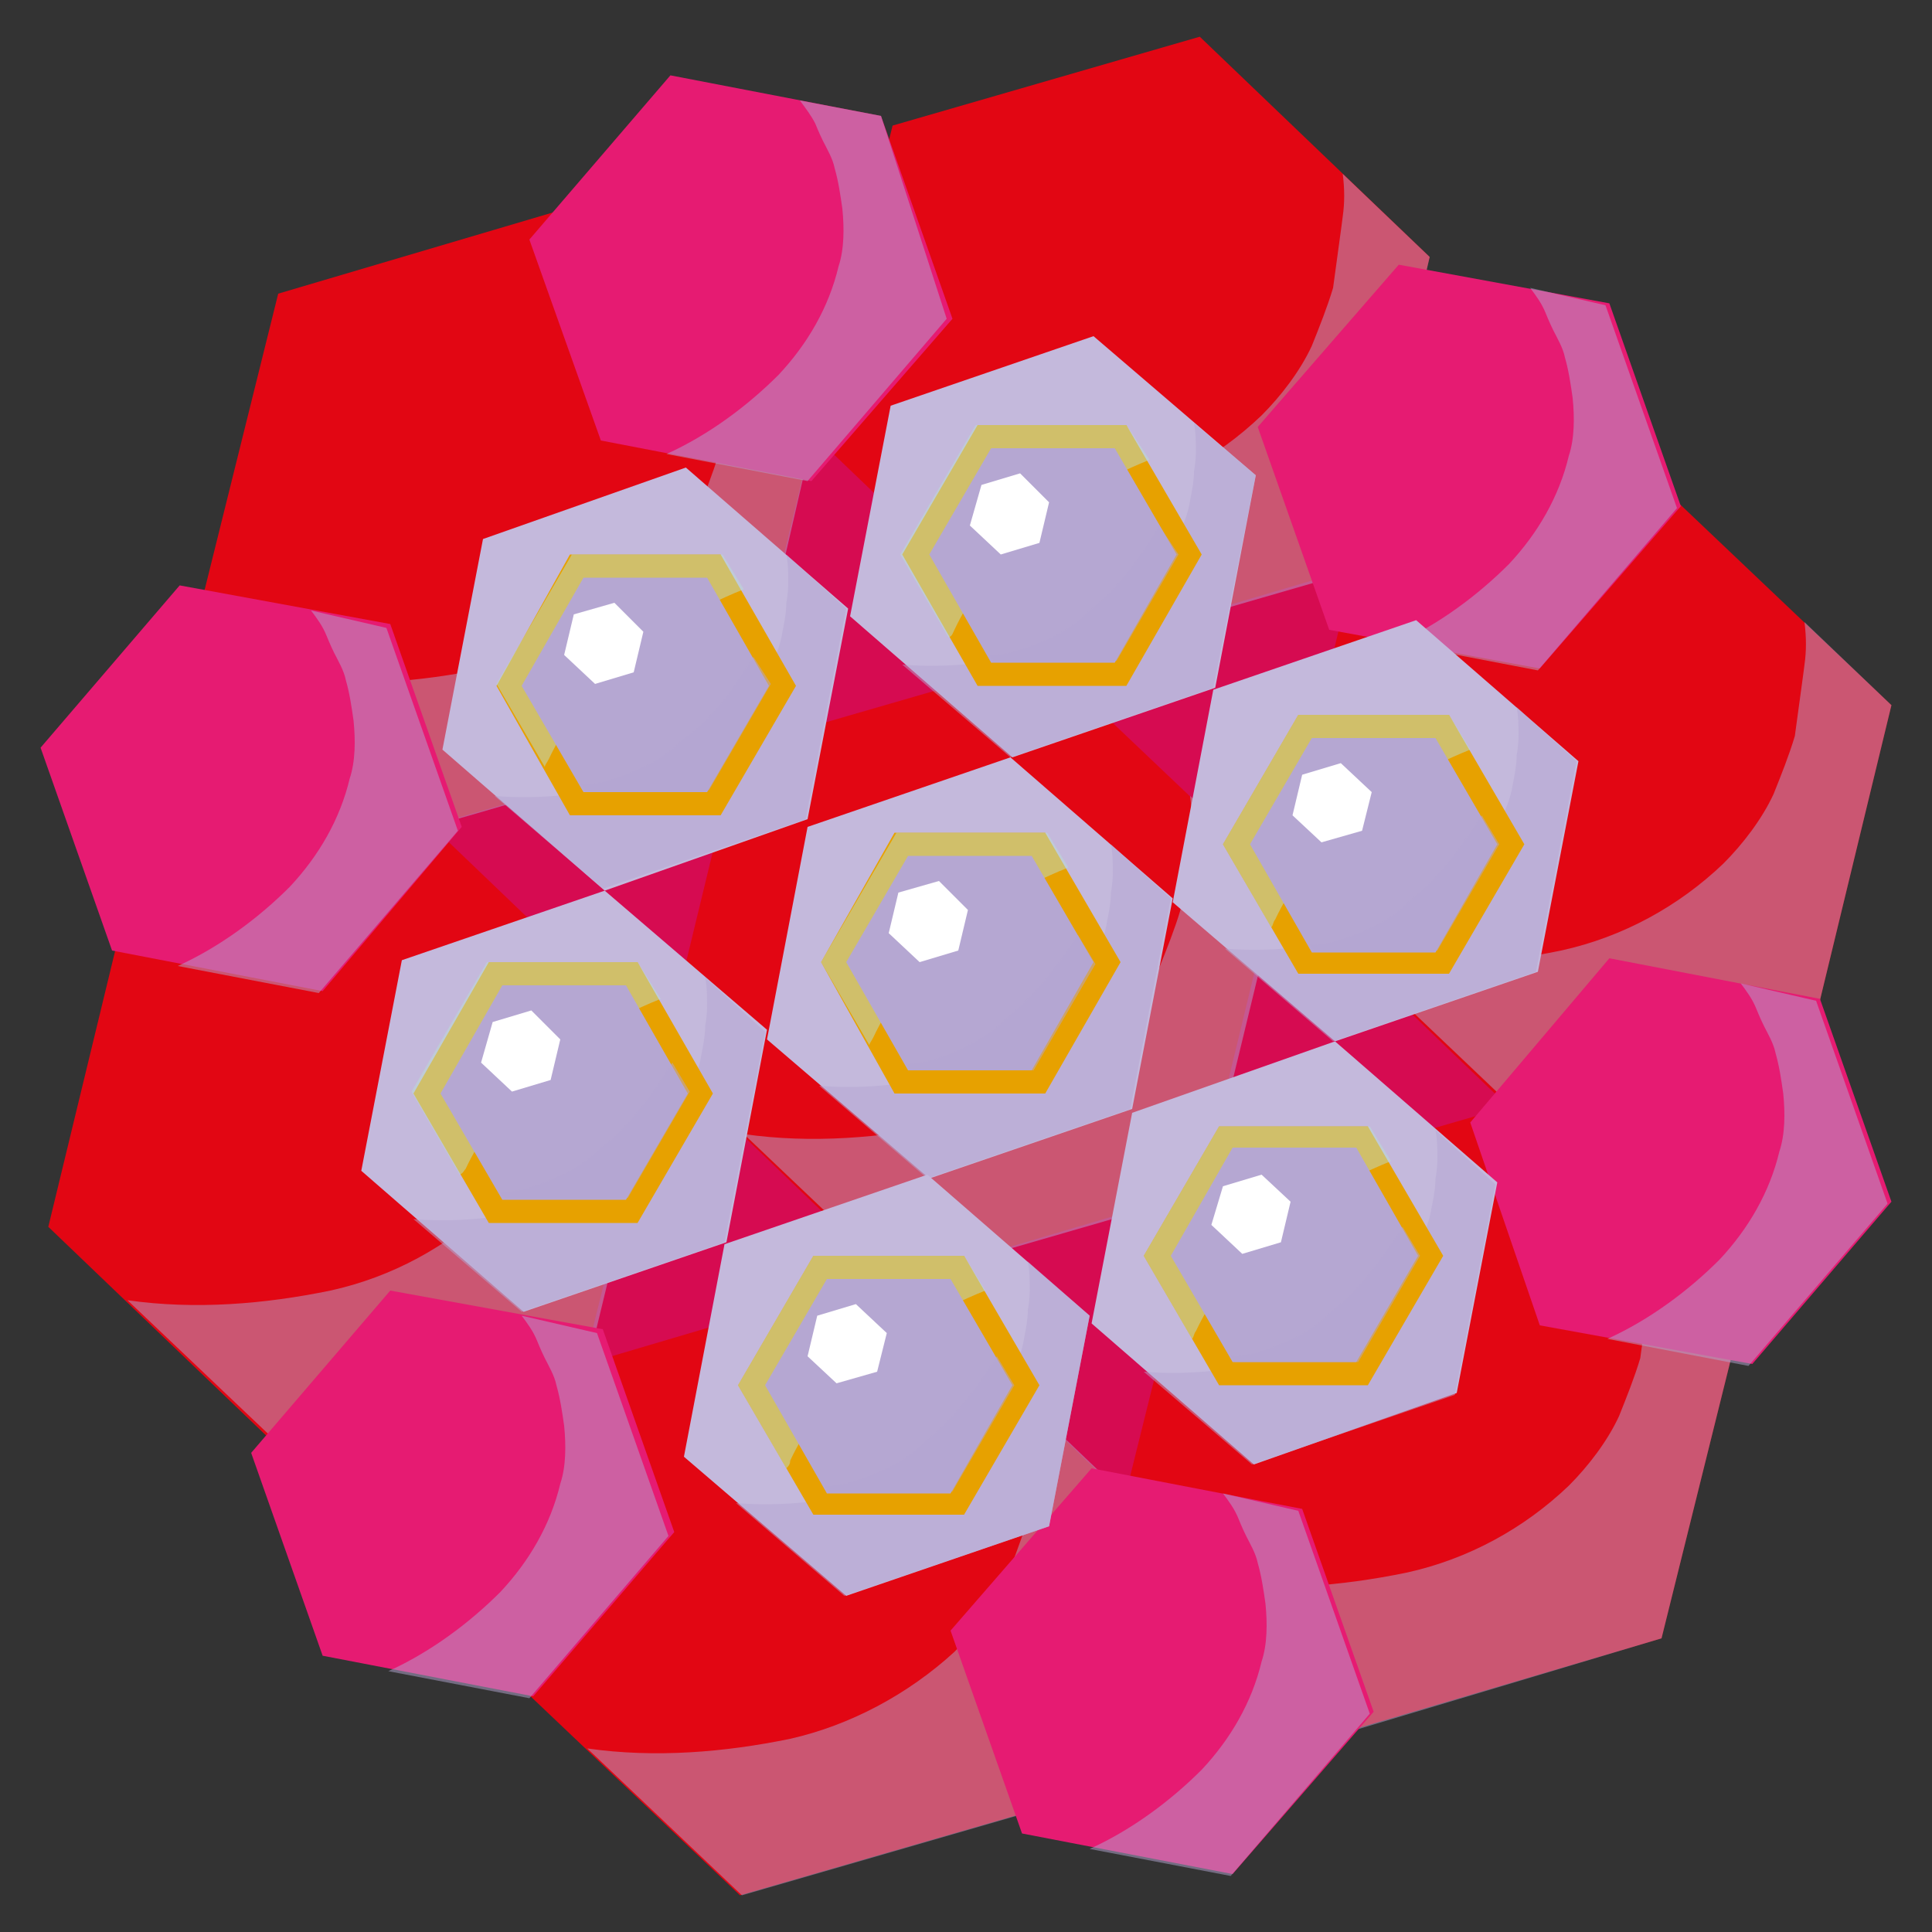 <svg xmlns="http://www.w3.org/2000/svg" xmlns:xlink="http://www.w3.org/1999/xlink" id="Layer_1" x="0" y="0" version="1.1" viewBox="0 0 100 100" xml:space="preserve" style="enable-background:new 0 0 100 100"><rect x="0" y="0" width="100" height="100" fill="#333333" stroke="none"/><style type="text/css">.st1,.st4{opacity:.5;fill:#b5a7d2}.st4{fill:#baded4}.st6{fill:#fff}.st8{fill:#c4b9dc}.st11{fill:#e61b72}.st12{fill:#b5a7d2}.st13{fill:#e20613}.st15{fill:#d60b51}.st16{fill:#e7a100}</style><g><g><polygon points="77.6 76.7 39.9 87.7 11.6 60.6 20.9 22.6 58.5 11.6 86.8 38.7" class="st15"/><polygon points="62.2 61.6 46.3 66.3 34.3 54.8 38.2 38.7 54.1 34.1 66.1 45.5" class="st13"/><path d="M61.6,41.2c0.1,0.8,0.1,1.5,0,2.2c0,0,0,0,0,0c0,0,0,0,0,0c0,0-0.1,0.8-0.2,1.5c-0.1,0.7-0.2,1.5-0.3,2.2 c-0.3,1-0.7,2-1.1,3c-0.6,1.3-1.6,2.6-2.6,3.6c-2.3,2.2-5.2,3.8-8.4,4.5c-3.4,0.7-7,1-10.5,0.5l8,7.6l15.9-4.6l3.9-16.1L61.6,41.2 z" class="st1"/><polygon points="70.1 29.4 54.2 34.1 42.2 22.6 46.2 6.5 62.1 1.9 74 13.3" class="st13"/><path d="M69.5,9c0.1,0.8,0.1,1.5,0,2.2c0,0,0,0,0,0c0,0,0,0,0,0c0,0-0.1,0.8-0.2,1.5c-0.1,0.7-0.2,1.5-0.3,2.2 c-0.3,1-0.7,2-1.1,3c-0.6,1.3-1.6,2.6-2.6,3.6c-2.3,2.2-5.2,3.8-8.4,4.5c-3.4,0.7-7,1-10.5,0.5l8,7.6l15.9-4.6L74,13.3L69.5,9z" class="st1"/><polygon points="94 52.6 78.1 57.3 66.1 45.8 70 29.7 85.9 25.1 97.9 36.5" class="st13"/><path d="M93.4,32.2c0.1,0.8,0.1,1.5,0,2.2c0,0,0,0,0,0c0,0,0,0,0,0c0,0-0.1,0.8-0.2,1.5c-0.1,0.7-0.2,1.5-0.3,2.2 c-0.3,1-0.7,2-1.1,3c-0.6,1.3-1.6,2.6-2.6,3.6c-2.3,2.2-5.2,3.8-8.4,4.5c-3.4,0.7-7,1-10.5,0.5l8,7.6L94,52.6l3.9-16.1L93.4,32.2z" class="st1"/><polygon points="38.3 38.1 22.4 42.7 10.4 31.3 14.4 15.2 30.3 10.5 42.2 22" class="st13"/><path d="M37.7,17.6c0.1,0.8,0.1,1.5,0,2.2c0,0,0,0,0,0c0,0,0,0,0,0c0,0-0.1,0.8-0.2,1.5c-0.1,0.7-0.2,1.5-0.3,2.2 c-0.3,1-0.7,2-1.1,3c-0.6,1.3-1.6,2.6-2.6,3.6c-2.3,2.2-5.2,3.8-8.4,4.5c-3.4,0.7-7,1-10.5,0.5l8,7.6l15.9-4.6L42.2,22L37.7,17.6z" class="st1"/><polygon points="86 84.8 70.1 89.5 58.1 78 62.1 61.9 78 57.3 90 68.7" class="st13"/><path d="M85.4,64.4c0.1,0.8,0.1,1.5,0,2.2c0,0,0,0,0,0c0,0,0,0,0,0c0,0-0.1,0.8-0.2,1.5c-0.1,0.7-0.2,1.5-0.3,2.2 c-0.3,1-0.7,2-1.1,3c-0.6,1.3-1.6,2.6-2.6,3.6c-2.3,2.2-5.2,3.8-8.4,4.5c-3.4,0.7-7,1-10.5,0.5l8,7.6L86,84.8L90,68.7L85.4,64.4z" class="st1"/><polygon points="54.2 93.5 38.3 98.1 26.3 86.7 30.3 70.6 46.2 65.9 58.1 77.4" class="st13"/><path d="M53.6,73c0.1,0.8,0.1,1.5,0,2.2c0,0,0,0,0,0c0,0,0,0,0,0c0,0-0.1,0.8-0.2,1.5c-0.1,0.7-0.2,1.5-0.3,2.2 c-0.3,1-0.7,2-1.1,3c-0.6,1.3-1.6,2.6-2.6,3.6C47,87.7,44,89.3,40.9,90c-3.4,0.7-7,1-10.5,0.5l8,7.6l15.9-4.6l3.9-16.1L53.6,73z" class="st1"/><polygon points="30.3 70.3 14.4 74.9 2.5 63.5 6.4 47.4 22.3 42.7 34.3 54.2" class="st13"/><path d="M29.7,49.8c0.1,0.8,0.1,1.5,0,2.2c0,0,0,0,0,0c0,0,0,0,0,0c0,0-0.1,0.8-0.2,1.5c-0.1,0.7-0.2,1.5-0.3,2.2 c-0.3,1-0.7,2-1.1,3c-0.6,1.3-1.6,2.6-2.6,3.6c-2.3,2.2-5.2,3.8-8.4,4.5c-3.4,0.7-7,1-10.5,0.5l8,7.6l15.9-4.6l3.9-16.1L29.7,49.8 z" class="st1"/></g><polygon points="34.9 79.3 27.6 87.8 16.7 85.7 13 75.2 20.2 66.8 31.2 68.8" class="st11"/><path d="M27,68.1c0.3,0.4,0.6,0.8,0.8,1.3c0,0,0,0,0,0c0,0,0,0,0,0c0,0,0.2,0.5,0.4,0.9c0.2,0.4,0.5,0.9,0.6,1.4 c0.2,0.7,0.3,1.4,0.4,2.1c0.1,1,0.1,2.1-0.2,3c-0.5,2.1-1.6,4-3.1,5.6c-1.6,1.6-3.6,3.1-5.8,4.1l7.3,1.4l7.2-8.4l-3.7-10.5L27,68.1 z" class="st1"/><polygon points="87 26.2 79.7 34.6 68.8 32.6 65.1 22.1 72.4 13.7 83.3 15.7" class="st11"/><path d="M79.2,14.9c0.3,0.4,0.6,0.8,0.8,1.3c0,0,0,0,0,0c0,0,0,0,0,0c0,0,0.2,0.5,0.4,0.9c0.2,0.4,0.5,0.9,0.6,1.4 c0.2,0.7,0.3,1.4,0.4,2.1c0.1,1,0.1,2.1-0.2,3c-0.5,2.1-1.6,4-3.1,5.6c-1.6,1.6-3.6,3.1-5.8,4.1l7.3,1.4l7.2-8.4l-3.7-10.5 L79.2,14.9z" class="st1"/><polygon points="23.9 42.8 16.7 51.3 5.8 49.2 2.1 38.7 9.3 30.3 20.2 32.3" class="st11"/><path d="M16.1,31.6c0.3,0.4,0.6,0.8,0.8,1.3c0,0,0,0,0,0c0,0,0,0,0,0c0,0,0.2,0.5,0.4,0.9c0.2,0.4,0.5,0.9,0.6,1.4 c0.2,0.7,0.3,1.4,0.4,2.1c0.1,1,0.1,2.1-0.2,3c-0.5,2.1-1.6,4-3.1,5.6c-1.6,1.6-3.6,3.1-5.8,4.1l7.3,1.4l7.2-8.4l-3.7-10.5 L16.1,31.6z" class="st1"/><polygon points="49.3 16.5 42 24.9 31.1 22.8 27.4 12.4 34.7 3.9 45.6 6" class="st11"/><path d="M41.4,5.2C41.7,5.6,42,6,42.2,6.4c0,0,0,0,0,0c0,0,0,0,0,0c0,0,0.2,0.5,0.4,0.9c0.2,0.4,0.5,0.9,0.6,1.4 c0.2,0.7,0.3,1.4,0.4,2.1c0.1,1,0.1,2.1-0.2,3c-0.5,2.1-1.6,4-3.1,5.6c-1.6,1.6-3.6,3.1-5.8,4.1l7.3,1.4l7.2-8.4L45.6,6L41.4,5.2z" class="st1"/><polygon points="97.9 62.2 90.7 70.6 79.7 68.6 76.1 58.1 83.3 49.6 94.2 51.7" class="st11"/><path d="M90.1,50.9c0.3,0.4,0.6,0.8,0.8,1.3c0,0,0,0,0,0c0,0,0,0,0,0c0,0,0.2,0.5,0.4,0.9c0.2,0.4,0.5,0.9,0.6,1.4 c0.2,0.7,0.3,1.4,0.4,2.1c0.1,1,0.1,2.1-0.2,3c-0.5,2.1-1.6,4-3.1,5.6c-1.6,1.6-3.6,3.1-5.8,4.1l7.3,1.4l7.2-8.4l-3.7-10.5 L90.1,50.9z" class="st1"/><polygon points="71.1 88.6 63.8 97 52.9 94.9 49.2 84.4 56.5 76 67.4 78.1" class="st11"/><path d="M63.3,77.3c0.3,0.4,0.6,0.8,0.8,1.3c0,0,0,0,0,0c0,0,0,0,0,0c0,0,0.2,0.5,0.4,0.9c0.2,0.4,0.5,0.9,0.6,1.4 c0.2,0.7,0.3,1.4,0.4,2.1c0.1,1,0.1,2.1-0.2,3c-0.5,2.1-1.6,4-3.1,5.6c-1.6,1.6-3.6,3.1-5.8,4.1l7.3,1.4l7.2-8.4l-3.7-10.5 L63.3,77.3z" class="st1"/><g><g><polygon points="62.9 35.6 52.4 39.2 44 31.9 46.1 21 56.6 17.4 65 24.6" class="st8"/><path d="M61.8,21.9c0.1,0.5,0.1,1,0.1,1.5c0,0,0,0,0,0c0,0,0,0,0,0c0,0,0,0.5-0.1,1c0,0.5-0.1,1-0.2,1.5 c-0.1,0.7-0.4,1.4-0.7,2c-0.4,0.9-1,1.8-1.6,2.5c-1.5,1.5-3.4,2.7-5.5,3.3c-2.2,0.6-4.7,0.9-7.1,0.7l5.6,4.8l10.5-3.6L65,24.6 L61.8,21.9z" class="st1"/></g><g><polygon points="79.6 50.3 69.1 53.9 60.7 46.7 62.8 35.7 73.3 32.1 81.7 39.4" class="st8"/><path d="M78.5,36.6c0.1,0.5,0.1,1,0.1,1.5c0,0,0,0,0,0c0,0,0,0,0,0c0,0,0,0.5-0.1,1c0,0.5-0.1,1-0.2,1.5 c-0.1,0.7-0.4,1.4-0.7,2c-0.4,0.9-1,1.8-1.6,2.5c-1.5,1.5-3.4,2.7-5.5,3.3c-2.2,0.6-4.7,0.9-7.1,0.7l5.6,4.8l10.5-3.6l2.1-10.9 L78.5,36.6z" class="st1"/></g><g><polygon points="58.6 57.4 48.1 61 39.7 53.8 41.8 42.8 52.3 39.2 60.7 46.5" class="st8"/><path d="M57.5,43.7c0.1,0.5,0.1,1,0.1,1.5c0,0,0,0,0,0c0,0,0,0,0,0c0,0,0,0.5-0.1,1c0,0.5-0.1,1-0.2,1.5 c-0.1,0.7-0.4,1.4-0.7,2c-0.4,0.9-1,1.8-1.6,2.5c-1.5,1.5-3.4,2.7-5.5,3.3c-2.2,0.6-4.7,0.9-7.1,0.7l5.6,4.8l10.5-3.6l2.1-10.9 L57.5,43.7z" class="st1"/></g><g><polygon points="41.8 42.4 31.3 46.1 22.9 38.8 25 27.9 35.5 24.2 43.9 31.5" class="st8"/><path d="M40.7,28.7c0.1,0.5,0.1,1,0.1,1.5c0,0,0,0,0,0c0,0,0,0,0,0c0,0,0,0.5-0.1,1c0,0.5-0.1,1-0.2,1.5 c-0.1,0.7-0.4,1.4-0.7,2c-0.4,0.9-1,1.8-1.6,2.5c-1.5,1.5-3.4,2.7-5.5,3.3c-2.2,0.6-4.7,0.9-7.1,0.7l5.6,4.8l10.5-3.6l2.1-10.9 L40.7,28.7z" class="st1"/></g><g><polygon points="75.4 72.1 64.9 75.8 56.5 68.5 58.6 57.6 69.1 53.9 77.5 61.2" class="st8"/><path d="M74.3,58.5c0.1,0.5,0.1,1,0.1,1.5c0,0,0,0,0,0c0,0,0,0,0,0c0,0,0,0.5-0.1,1c0,0.5-0.1,1-0.2,1.5 c-0.1,0.7-0.4,1.4-0.7,2c-0.4,0.9-1,1.8-1.6,2.5c-1.5,1.5-3.4,2.7-5.5,3.3c-2.2,0.6-4.7,0.9-7.1,0.7l5.6,4.8l10.5-3.6l2.1-10.9 L74.3,58.5z" class="st1"/></g><g><polygon points="54.3 79 43.8 82.6 35.4 75.4 37.5 64.4 48 60.8 56.4 68.1" class="st8"/><path d="M53.2,65.3c0.1,0.5,0.1,1,0.1,1.5c0,0,0,0,0,0c0,0,0,0,0,0c0,0,0,0.5-0.1,1c0,0.5-0.1,1-0.2,1.5 c-0.1,0.7-0.4,1.4-0.7,2c-0.4,0.9-1,1.8-1.6,2.5c-1.5,1.5-3.4,2.7-5.5,3.3c-2.2,0.6-4.7,0.9-7.1,0.7l5.6,4.8L54.3,79l2.1-10.9 L53.2,65.3z" class="st1"/></g><g><polygon points="37.6 64.3 27.1 67.9 18.7 60.6 20.8 49.7 31.3 46.1 39.7 53.3" class="st8"/><path d="M36.5,50.6c0.1,0.5,0.1,1,0.1,1.5c0,0,0,0,0,0c0,0,0,0,0,0c0,0,0,0.5-0.1,1c0,0.5-0.1,1-0.2,1.5 c-0.1,0.7-0.4,1.4-0.7,2c-0.4,0.9-1,1.8-1.6,2.5c-1.5,1.5-3.4,2.7-5.5,3.3c-2.2,0.6-4.7,0.9-7.1,0.7l5.6,4.8l10.5-3.6l2.1-10.9 L36.5,50.6z" class="st1"/></g></g><g><polygon points="50.6 35.5 46.7 28.7 50.6 22 58.3 22 62.2 28.7 58.3 35.5" class="st16"/><path d="M49.4,32.6c0.8-1.7,2-3.3,3.4-4.6c1.9-1.8,4.2-3.2,6.7-4.2L58.3,22h-7.8l-3.9,6.7l2.5,4.3 C49.3,32.9,49.3,32.8,49.4,32.6z" class="st4"/><polygon points="51.3 34.3 48.1 28.7 51.3 23.2 57.7 23.2 60.9 28.7 57.7 34.3" class="st12"/><path d="M56.4,31.6c-0.6,0.6-1.3,1.1-2,1.4c-1.1,0.5-2.1,0.9-3.2,0.9l0.2,0.3h6.4l3.2-5.5L60,27.2 C59,28.9,57.9,30.4,56.4,31.6z" class="st1"/><polygon points="53.8 28.1 51.8 28.7 50.2 27.2 50.8 25.1 52.8 24.5 54.3 26" class="st6"/></g><g><polygon points="67.2 50.4 63.3 43.7 67.2 37 75 37 78.9 43.7 75 50.4" class="st16"/><path d="M66,47.6c0.8-1.7,2-3.3,3.4-4.6c1.9-1.8,4.2-3.2,6.7-4.2L75,37h-7.8l-3.9,6.7l2.5,4.3 C65.9,47.9,65.9,47.7,66,47.6z" class="st4"/><polygon points="67.9 49.3 64.7 43.7 67.9 38.2 74.3 38.2 77.5 43.7 74.3 49.3" class="st12"/><path d="M73,46.6c-0.6,0.6-1.3,1.1-2,1.4c-1.1,0.5-2.1,0.9-3.2,0.9l0.2,0.3h6.4l3.2-5.5l-0.9-1.5 C75.6,43.9,74.5,45.4,73,46.6z" class="st1"/><polygon points="70.5 43 68.4 43.6 66.9 42.2 67.4 40.1 69.4 39.5 71 41" class="st6"/></g><g><polygon points="46.3 56.6 42.5 49.8 46.3 43.1 54.1 43.1 58 49.8 54.1 56.6" class="st16"/><path d="M45.2,53.7c0.8-1.7,2-3.3,3.4-4.6c1.9-1.8,4.2-3.2,6.7-4.2l-1.1-1.8h-7.8l-3.9,6.7l2.5,4.3 C45,54,45.1,53.9,45.2,53.7z" class="st4"/><polygon points="47 55.4 43.8 49.8 47 44.3 53.4 44.3 56.6 49.8 53.4 55.4" class="st12"/><path d="M52.1,52.7c-0.6,0.6-1.3,1.1-2,1.4C49,54.7,48,55,46.9,55.1l0.2,0.3h6.4l3.2-5.5l-0.9-1.5 C54.7,50,53.6,51.5,52.1,52.7z" class="st1"/><polygon points="49.6 49.2 47.6 49.8 46 48.3 46.5 46.2 48.6 45.6 50.1 47.1" class="st6"/></g><g><polygon points="63.1 71.7 59.2 65 63.1 58.3 70.8 58.3 74.7 65 70.8 71.7" class="st16"/><path d="M61.9,68.9c0.8-1.7,2-3.3,3.4-4.6c1.9-1.8,4.2-3.2,6.7-4.2l-1.1-1.8h-7.8L59.2,65l2.5,4.3 C61.8,69.2,61.8,69,61.9,68.9z" class="st4"/><polygon points="63.8 70.5 60.6 65 63.8 59.4 70.2 59.4 73.4 65 70.2 70.5" class="st12"/><path d="M68.9,67.9c-0.6,0.6-1.3,1.1-2,1.4c-1.1,0.5-2.1,0.9-3.2,0.9l0.2,0.3h6.4l3.2-5.5l-0.9-1.5 C71.5,65.2,70.4,66.7,68.9,67.9z" class="st1"/><polygon points="66.3 64.3 64.3 64.9 62.7 63.4 63.3 61.4 65.3 60.8 66.8 62.2" class="st6"/></g><g><polygon points="29.5 42.2 25.7 35.5 29.5 28.7 37.3 28.7 41.2 35.5 37.3 42.2" class="st16"/><path d="M28.4,39.3c0.8-1.7,2-3.3,3.4-4.6c1.9-1.8,4.2-3.2,6.7-4.2l-1.1-1.8h-7.8l-3.9,6.7l2.5,4.3 C28.2,39.6,28.3,39.5,28.4,39.3z" class="st4"/><polygon points="30.2 41 27 35.5 30.2 29.9 36.6 29.9 39.8 35.5 36.6 41" class="st12"/><path d="M35.3,38.3c-0.6,0.6-1.3,1.1-2,1.4c-1.1,0.5-2.1,0.9-3.2,0.9l0.2,0.3h6.4l3.2-5.5L39,34 C38,35.6,36.9,37.2,35.3,38.3z" class="st1"/><polygon points="32.8 34.8 30.8 35.4 29.2 33.9 29.7 31.8 31.8 31.2 33.3 32.7" class="st6"/></g><g><polygon points="25.3 63.3 21.4 56.6 25.3 49.8 33 49.8 36.9 56.6 33 63.3" class="st16"/><path d="M24.1,60.5c0.8-1.7,2-3.3,3.4-4.6c1.9-1.8,4.2-3.2,6.7-4.2L33,49.8h-7.8l-3.9,6.7l2.5,4.3 C24,60.7,24,60.6,24.1,60.5z" class="st4"/><polygon points="26 62.1 22.8 56.6 26 51 32.4 51 35.6 56.6 32.4 62.1" class="st12"/><path d="M31.1,59.4c-0.6,0.6-1.3,1.1-2,1.4c-1.1,0.5-2.1,0.9-3.2,0.9l0.2,0.3h6.4l3.2-5.5l-0.9-1.5 C33.7,56.7,32.6,58.3,31.1,59.4z" class="st1"/><polygon points="28.5 55.9 26.5 56.5 24.9 55 25.5 52.9 27.5 52.3 29 53.8" class="st6"/></g><g><polygon points="42.1 78.4 38.2 71.7 42.1 65 49.9 65 53.8 71.7 49.9 78.4" class="st16"/><path d="M40.9,75.6c0.8-1.7,2-3.3,3.4-4.6c1.9-1.8,4.2-3.2,6.7-4.2L49.9,65h-7.8l-3.9,6.7l2.5,4.3 C40.8,75.9,40.9,75.8,40.9,75.6z" class="st4"/><polygon points="42.8 77.3 39.6 71.7 42.8 66.2 49.2 66.2 52.4 71.7 49.2 77.3" class="st12"/><path d="M47.9,74.6c-0.6,0.6-1.3,1.1-2,1.4c-1.1,0.5-2.1,0.9-3.2,0.9l0.2,0.3h6.4l3.2-5.5l-0.9-1.5 C50.5,71.9,49.4,73.4,47.9,74.6z" class="st1"/><polygon points="45.4 71 43.3 71.6 41.8 70.2 42.3 68.1 44.3 67.5 45.9 69" class="st6"/></g></g></svg>